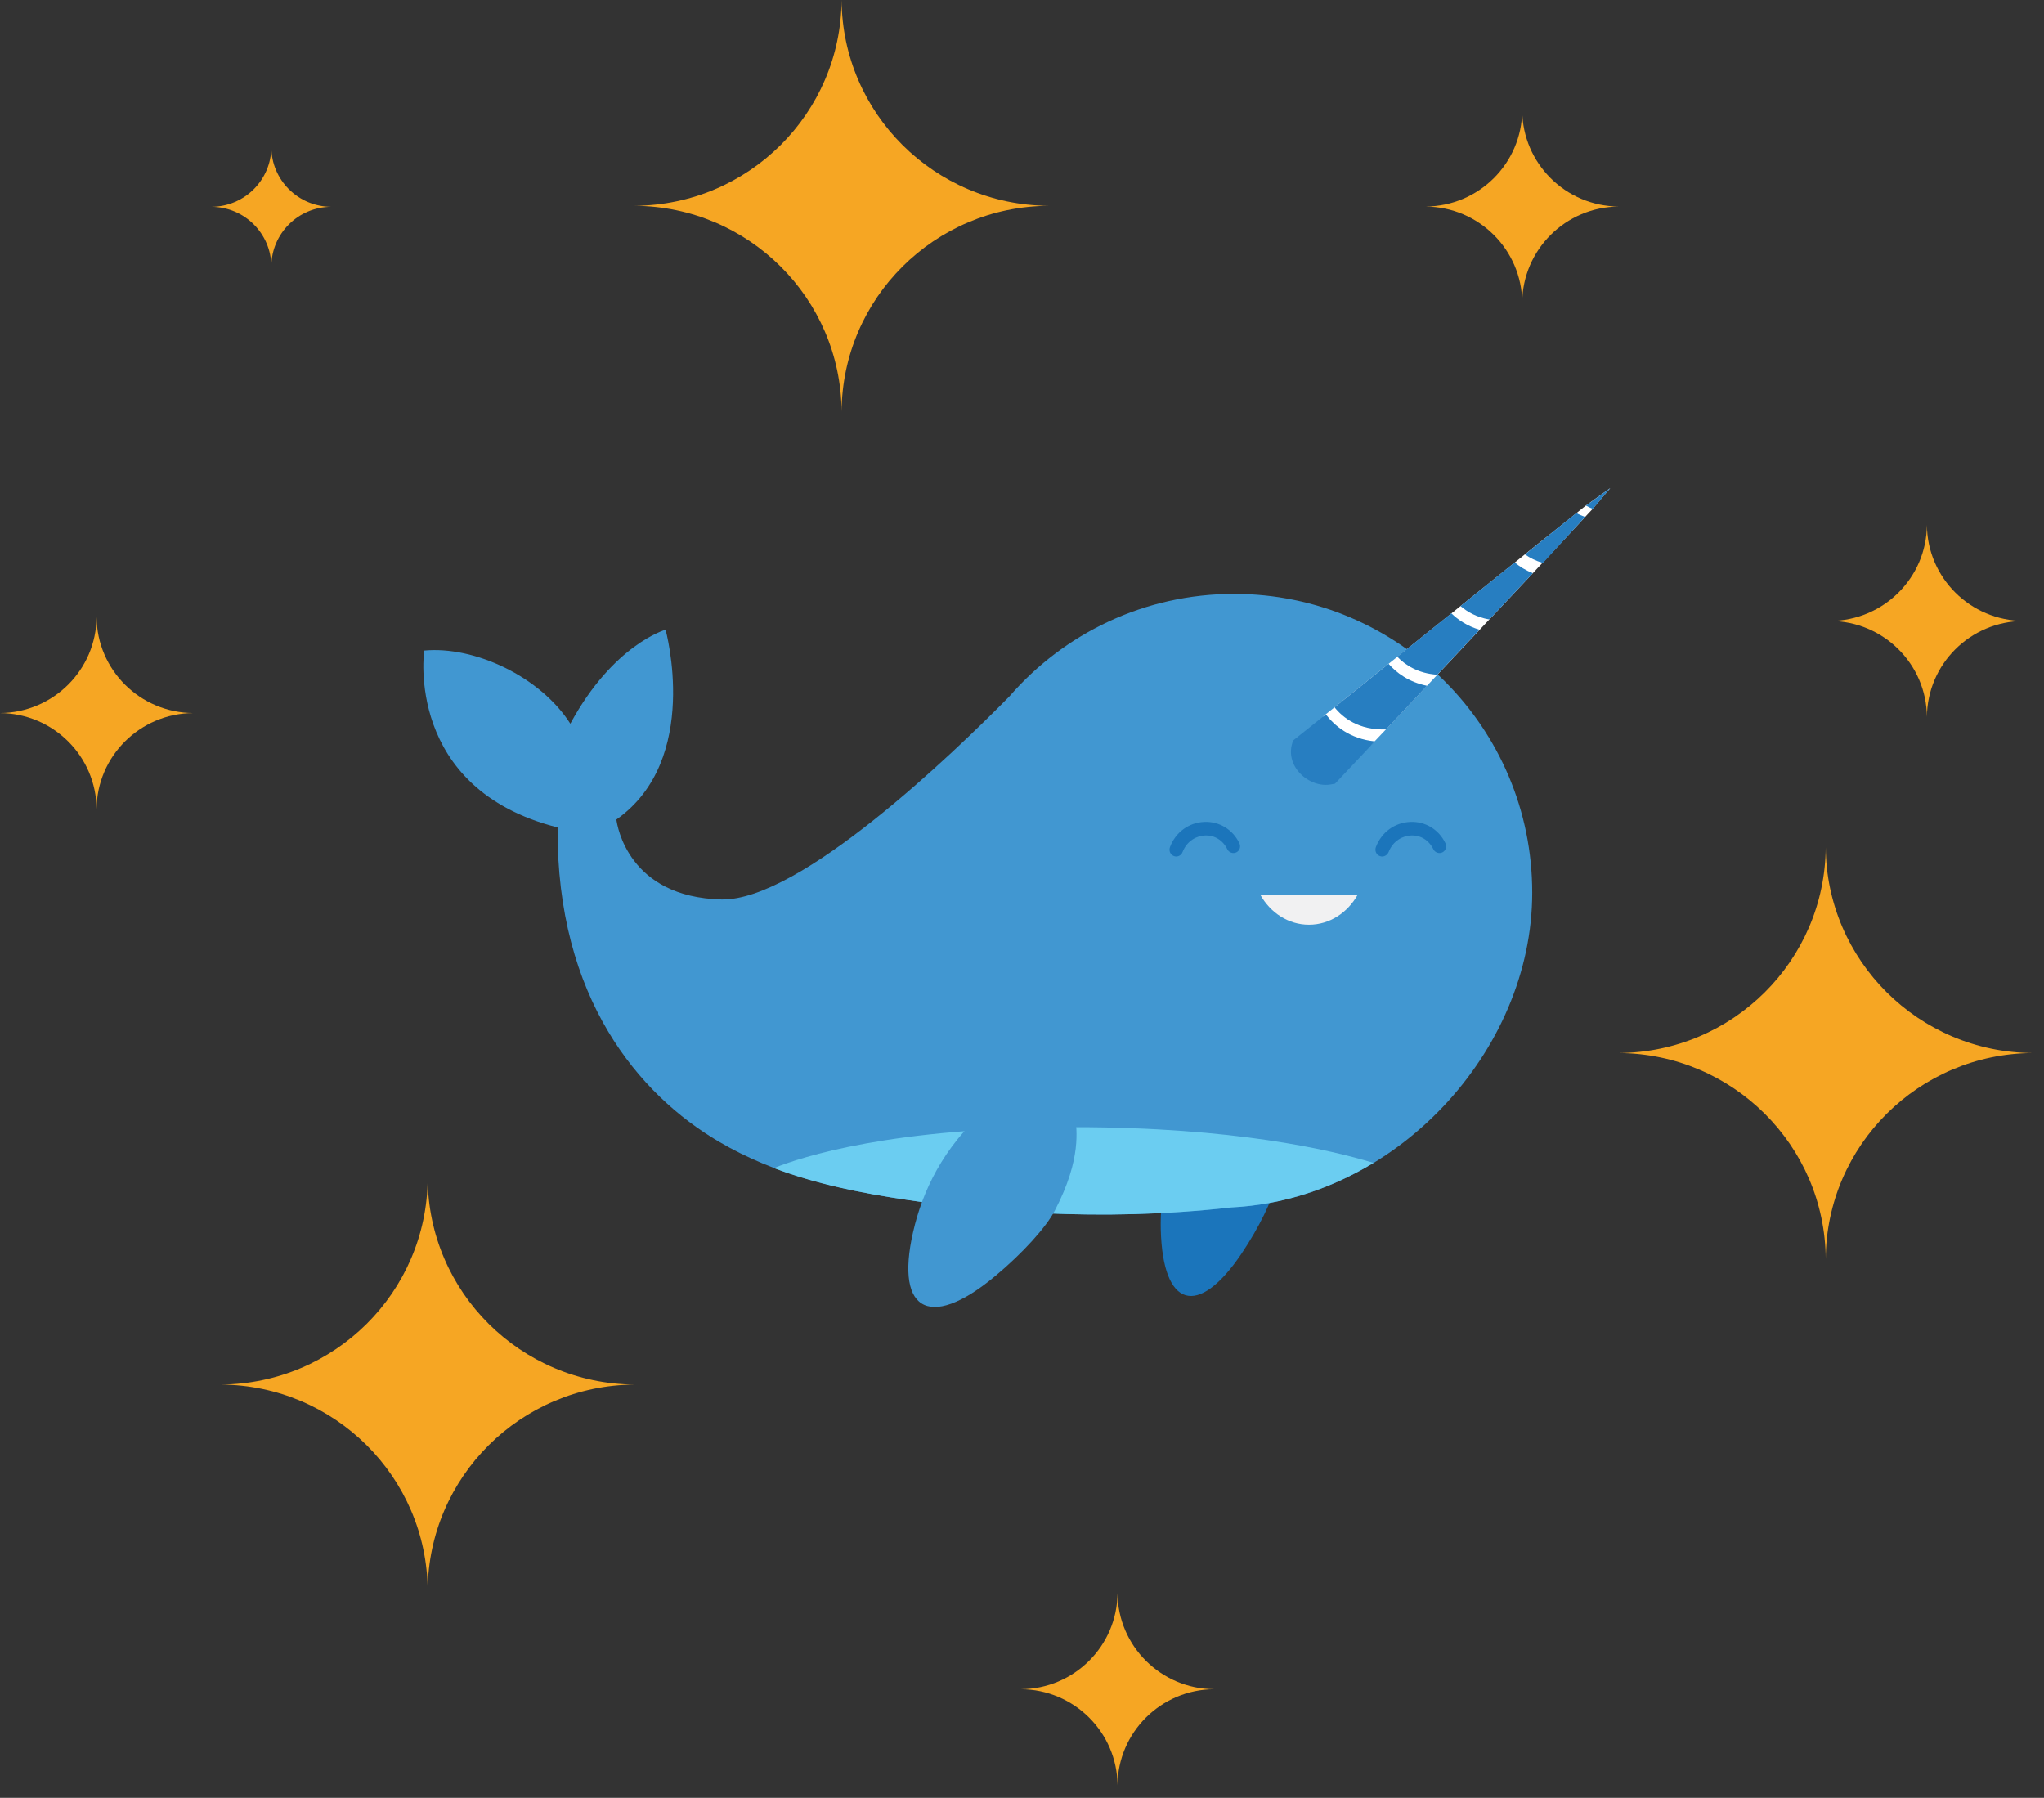 <?xml version="1.0" encoding="UTF-8"?>
<svg width="249px" height="219px" viewBox="0 0 249 219" version="1.1" xmlns="http://www.w3.org/2000/svg" xmlns:xlink="http://www.w3.org/1999/xlink">
    <rect x="0" y="0" width="249" height="219" fill="#333333" stroke="none"/>
    <!-- Generator: Sketch 44 (41411) - http://www.bohemiancoding.com/sketch -->
    <title>success-narwhal</title>
    <desc>Created with Sketch.</desc>
    <defs></defs>
    <g id="Exports" stroke="none" stroke-width="1" fill="none" fill-rule="evenodd">
        <g id="success-narwhal">
            <path d="M26.891,168.655 C40.776,168.745 52.009,179.918 52.101,193.724 C52.193,179.917 63.427,168.746 77.312,168.655 C63.427,168.563 52.193,157.393 52.101,143.586 C52.009,157.393 40.776,168.563 26.891,168.655 Z" id="Shape" fill="#F6A623"></path>
            <path d="M197.201,128.272 C211.086,128.362 222.319,139.534 222.411,153.34 C222.503,139.533 233.737,128.363 247.621,128.272 C233.737,128.18 222.503,117.009 222.411,103.203 C222.319,117.009 211.086,128.18 197.201,128.272 Z" id="Shape" fill="#F6A623"></path>
            <path d="M0,86.857 C6.48,86.899 11.722,92.113 11.765,98.556 C11.808,92.113 17.05,86.9 23.53,86.857 C17.05,86.814 11.808,81.602 11.765,75.158 C11.722,81.602 6.48,86.814 0,86.857 Z" id="Shape" fill="#F6A623"></path>
            <path d="M25.771,25.191 C29.782,25.216 33.027,28.444 33.054,32.432 C33.08,28.444 36.325,25.217 40.337,25.191 C36.325,25.164 33.08,21.937 33.054,17.948 C33.027,21.937 29.782,25.164 25.771,25.191 Z" id="Shape" fill="#F6A623"></path>
            <path d="M124.371,205.765 C130.85,205.807 136.093,211.021 136.136,217.463 C136.179,211.02 141.421,205.807 147.901,205.765 C141.421,205.722 136.179,200.509 136.136,194.066 C136.093,200.509 130.85,205.722 124.371,205.765 Z" id="Shape" fill="#F6A623"></path>
            <path d="M173.671,25.16 C180.151,25.202 185.393,30.416 185.436,36.859 C185.479,30.416 190.721,25.203 197.201,25.16 C190.721,25.117 185.479,19.904 185.436,13.461 C185.393,19.904 180.151,25.117 173.671,25.16 Z" id="Shape" fill="#F6A623"></path>
            <path d="M222.971,75.64 C229.451,75.682 234.693,80.896 234.736,87.338 C234.779,80.895 240.021,75.682 246.501,75.64 C240.021,75.597 234.779,70.384 234.736,63.941 C234.693,70.384 229.451,75.597 222.971,75.64 Z" id="Shape" fill="#F6A623"></path>
            <path d="M77.312,25.069 C91.196,25.159 102.43,36.332 102.522,50.137 C102.614,36.331 113.848,25.16 127.732,25.069 C113.848,24.977 102.614,13.807 102.522,0 C102.43,13.807 91.196,24.977 77.312,25.069 Z" id="Shape" fill="#F6A623"></path>
            <g id="nar" transform="translate(51.541, 59.454)" fill-rule="nonzero">
                <path d="M103.232,74.522 C103.616,75.734 105.133,78.485 103.866,84.756 C103.482,86.699 101.83,90.084 99.698,93.258 C94.397,101.126 90.114,99.857 89.865,90.354 C89.749,85.949 90.729,80.62 94.493,75.368 C94.474,75.388 100.313,67.482 103.232,74.522 Z" id="Shape" fill="#1B75BB"></path>
                <path d="M135.114,49.284 C135.114,29.182 118.846,12.888 98.795,12.888 C87.867,12.888 78.072,17.717 71.427,25.373 C64.705,32.202 45.941,50.323 36.338,50.111 C25.006,49.842 23.643,41.128 23.546,40.377 C33.918,33.087 29.539,17.255 29.539,17.255 C29.539,17.255 23.162,19.044 17.938,28.701 C14.27,22.949 6.242,19.217 0.134,19.794 C0.134,19.794 -2.286,36.607 16.383,41.339 C16.248,62.172 26.331,73.907 36.011,79.601 C42.983,83.698 50.588,85.468 59.174,86.737 C67.759,88.007 82.201,89.469 98.507,87.622 C118.385,86.641 135.114,68.636 135.114,49.284 Z" id="Shape" fill="#4197D1"></path>
                <polygon id="Shape" fill="#FFFFFF" points="109.666 27.797 135.748 6.848 141.644 2.135 144.621 0 142.489 2.52 135.191 10.368 117.425 29.259 115.466 31.317 109.263 30.028"></polygon>
                <g id="Group" transform="translate(105.633, 0)" fill="#277EC1">
                    <path d="M20.742,14.37 C21.568,15.081 22.701,15.735 24.257,16.005 L29.558,10.368 C28.674,10.022 27.945,9.561 27.349,9.06 L20.742,14.37 Z" id="Shape"></path>
                    <path d="M13.041,20.545 C14.001,21.545 15.557,22.584 17.919,22.738 L23.066,17.255 C21.568,16.813 20.435,16.043 19.628,15.255 L13.041,20.545 Z" id="Shape"></path>
                    <path d="M38.988,0 L36.875,2.52 C36.53,2.424 36.338,2.289 36.03,2.135 L38.988,0 Z" id="Shape"></path>
                    <path d="M5.397,26.7 C6.396,27.951 8.335,29.509 11.677,29.393 L16.671,24.084 C14.443,23.642 12.926,22.487 11.985,21.41 L5.397,26.7 Z" id="Shape"></path>
                    <path d="M34.859,3.039 L28.598,8.079 C29.193,8.503 29.904,8.868 30.787,9.118 L35.915,3.52 C35.512,3.347 35.204,3.251 34.859,3.039 Z" id="Shape"></path>
                    <path d="M0.365,30.74 L0.365,30.74 C-0.883,33.837 2.343,36.626 5.013,36.088 L5.454,36.011 L10.314,30.855 C7.221,30.548 5.358,28.893 4.341,27.566 L0.365,30.74 Z" id="Shape"></path>
                </g>
                <path d="M91.747,44.879 C91.651,44.879 91.555,44.859 91.459,44.821 C91.036,44.667 90.825,44.186 90.979,43.744 C91.67,41.916 93.283,40.743 95.165,40.666 C96.99,40.589 98.642,41.589 99.448,43.282 C99.64,43.686 99.468,44.186 99.064,44.379 C98.661,44.571 98.162,44.398 97.97,43.994 C97.432,42.897 96.414,42.263 95.242,42.32 C94.282,42.359 93.072,42.917 92.515,44.34 C92.4,44.667 92.073,44.879 91.747,44.879 Z" id="Shape" fill="#1B75BB"></path>
                <path d="M116.83,44.879 C116.734,44.879 116.638,44.859 116.542,44.821 C116.119,44.667 115.908,44.186 116.062,43.744 C116.753,41.916 118.366,40.743 120.268,40.666 C122.092,40.589 123.744,41.589 124.551,43.282 C124.743,43.686 124.57,44.186 124.166,44.379 C123.763,44.571 123.264,44.398 123.072,43.994 C122.534,42.897 121.516,42.263 120.344,42.32 C119.384,42.359 118.174,42.917 117.617,44.34 C117.483,44.667 117.156,44.879 116.83,44.879 Z" id="Shape" fill="#1B75BB"></path>
                <path d="M101.984,49.534 C103.213,51.727 105.402,53.189 107.918,53.189 C110.434,53.189 112.624,51.727 113.853,49.534 L101.984,49.534 Z" id="Shape" fill="#F1F1F2"></path>
                <path d="M79.34,77.85 C57.099,77.85 46.056,81.486 42.733,82.832 C47.804,84.756 53.239,85.872 59.135,86.737 C67.72,88.007 82.163,89.469 98.469,87.622 C104.692,87.314 110.588,85.352 115.773,82.197 C110.53,80.601 98.699,77.85 79.34,77.85 Z" id="Shape" fill="#6BCDF1"></path>
                <path d="M79.493,76.638 C79.532,78.081 80.319,81.563 76.958,88.007 C75.921,90.007 73.059,93.181 69.737,95.952 C61.478,102.857 57.215,100.107 59.923,89.68 C61.19,84.833 63.937,79.35 69.679,74.811 C69.679,74.811 78.533,68.039 79.493,76.638 Z" id="Shape" fill="#4197D1"></path>
            </g>
        </g>
    </g>
</svg>
